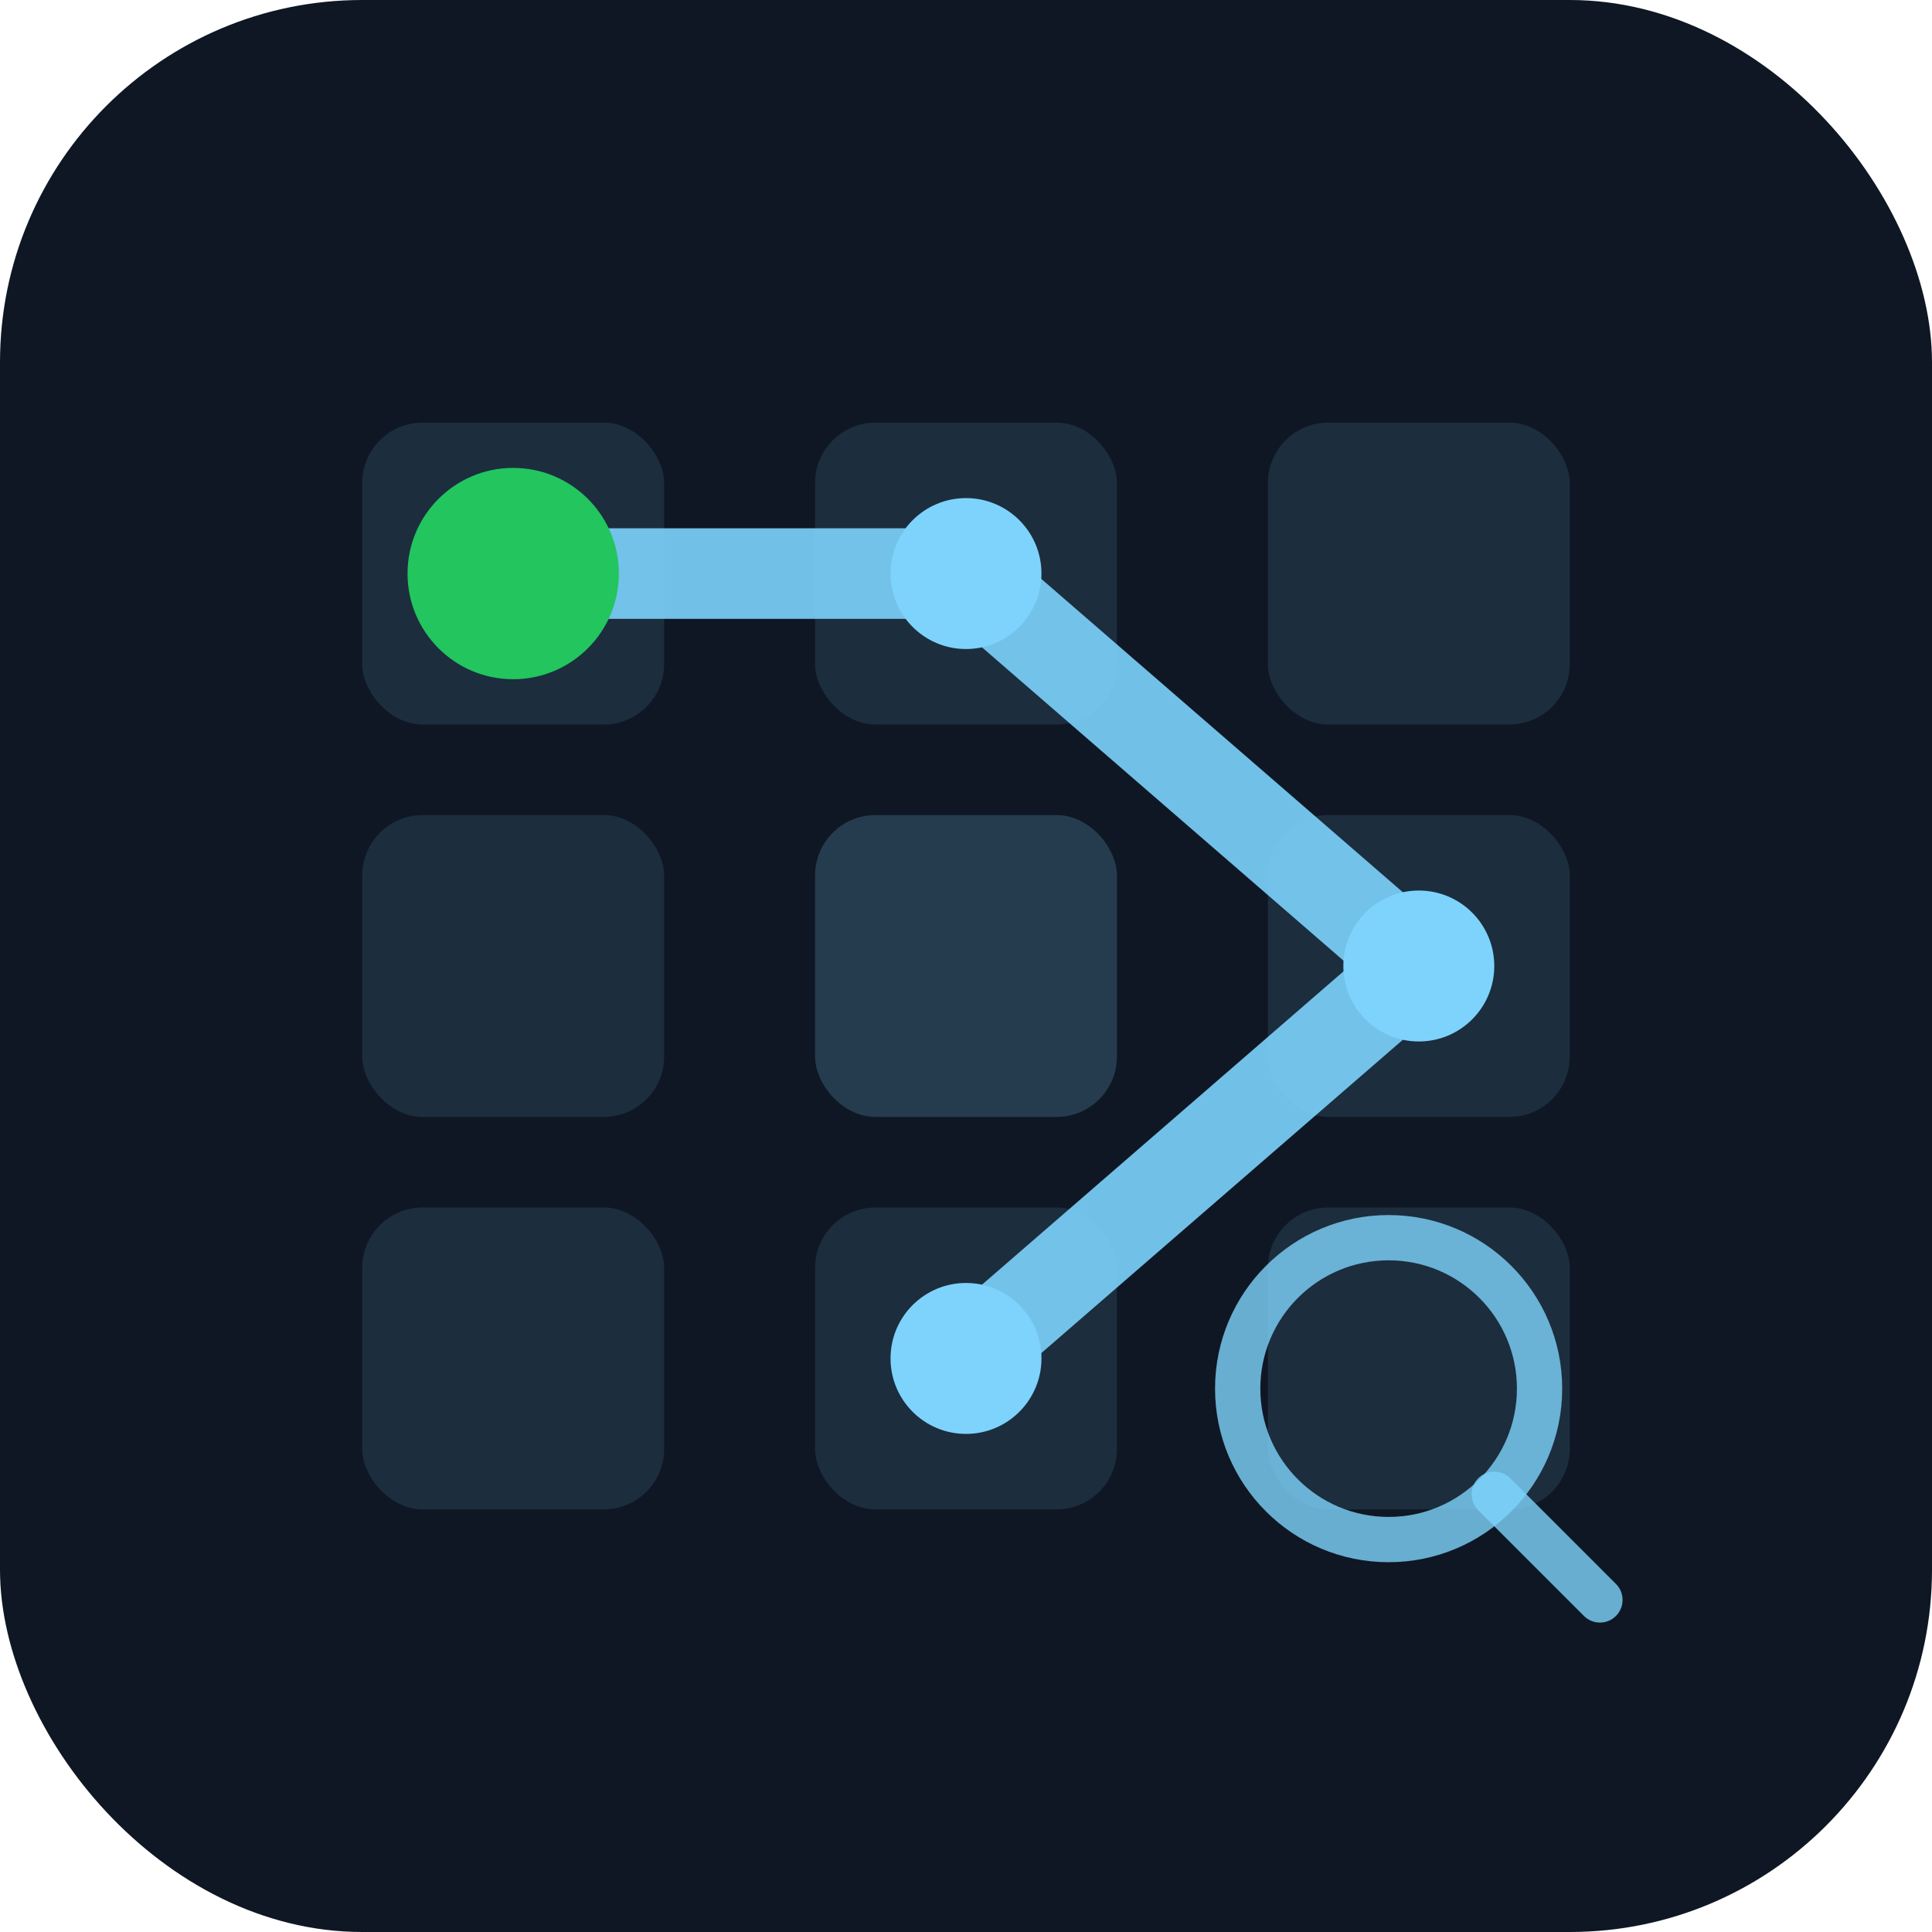 <svg xmlns="http://www.w3.org/2000/svg" viewBox="0 0 64 64">
  <!-- 背景 -->
  <rect width="64" height="64" rx="12" fill="#0f1724"/>
  
  <!-- キーボードのキー（3x3グリッド） -->
  <g opacity="0.4">
    <!-- 上段 -->
    <rect x="12" y="14" width="10" height="10" rx="2" fill="#7dd3fc" opacity="0.3"/>
    <rect x="27" y="14" width="10" height="10" rx="2" fill="#7dd3fc" opacity="0.3"/>
    <rect x="42" y="14" width="10" height="10" rx="2" fill="#7dd3fc" opacity="0.3"/>
    
    <!-- 中段 -->
    <rect x="12" y="27" width="10" height="10" rx="2" fill="#7dd3fc" opacity="0.3"/>
    <rect x="27" y="27" width="10" height="10" rx="2" fill="#7dd3fc" opacity="0.5"/>
    <rect x="42" y="27" width="10" height="10" rx="2" fill="#7dd3fc" opacity="0.3"/>
    
    <!-- 下段 -->
    <rect x="12" y="40" width="10" height="10" rx="2" fill="#7dd3fc" opacity="0.3"/>
    <rect x="27" y="40" width="10" height="10" rx="2" fill="#7dd3fc" opacity="0.3"/>
    <rect x="42" y="40" width="10" height="10" rx="2" fill="#7dd3fc" opacity="0.3"/>
  </g>
  
  <!-- パスワード経路（歩きパターン） -->
  <path d="M 17 19 L 32 19 L 47 32 L 32 45" 
        stroke="#7dd3fc" 
        stroke-width="3" 
        stroke-linecap="round" 
        stroke-linejoin="round"
        fill="none"
        opacity="0.9"/>
  
  <!-- 開始点 -->
  <circle cx="17" cy="19" r="3.5" fill="#22c55e"/>
  
  <!-- 経路上の点 -->
  <circle cx="32" cy="19" r="2.5" fill="#7dd3fc"/>
  <circle cx="47" cy="32" r="2.5" fill="#7dd3fc"/>
  <circle cx="32" cy="45" r="2.5" fill="#7dd3fc"/>
  
  <!-- 分析シンボル（小さな虫眼鏡風） -->
  <g transform="translate(46, 46)">
    <circle cx="0" cy="0" r="5" stroke="#7dd3fc" stroke-width="1.5" fill="none" opacity="0.8"/>
    <line x1="3.5" y1="3.5" x2="7" y2="7" stroke="#7dd3fc" stroke-width="1.5" stroke-linecap="round" opacity="0.8"/>
  </g>
</svg>
